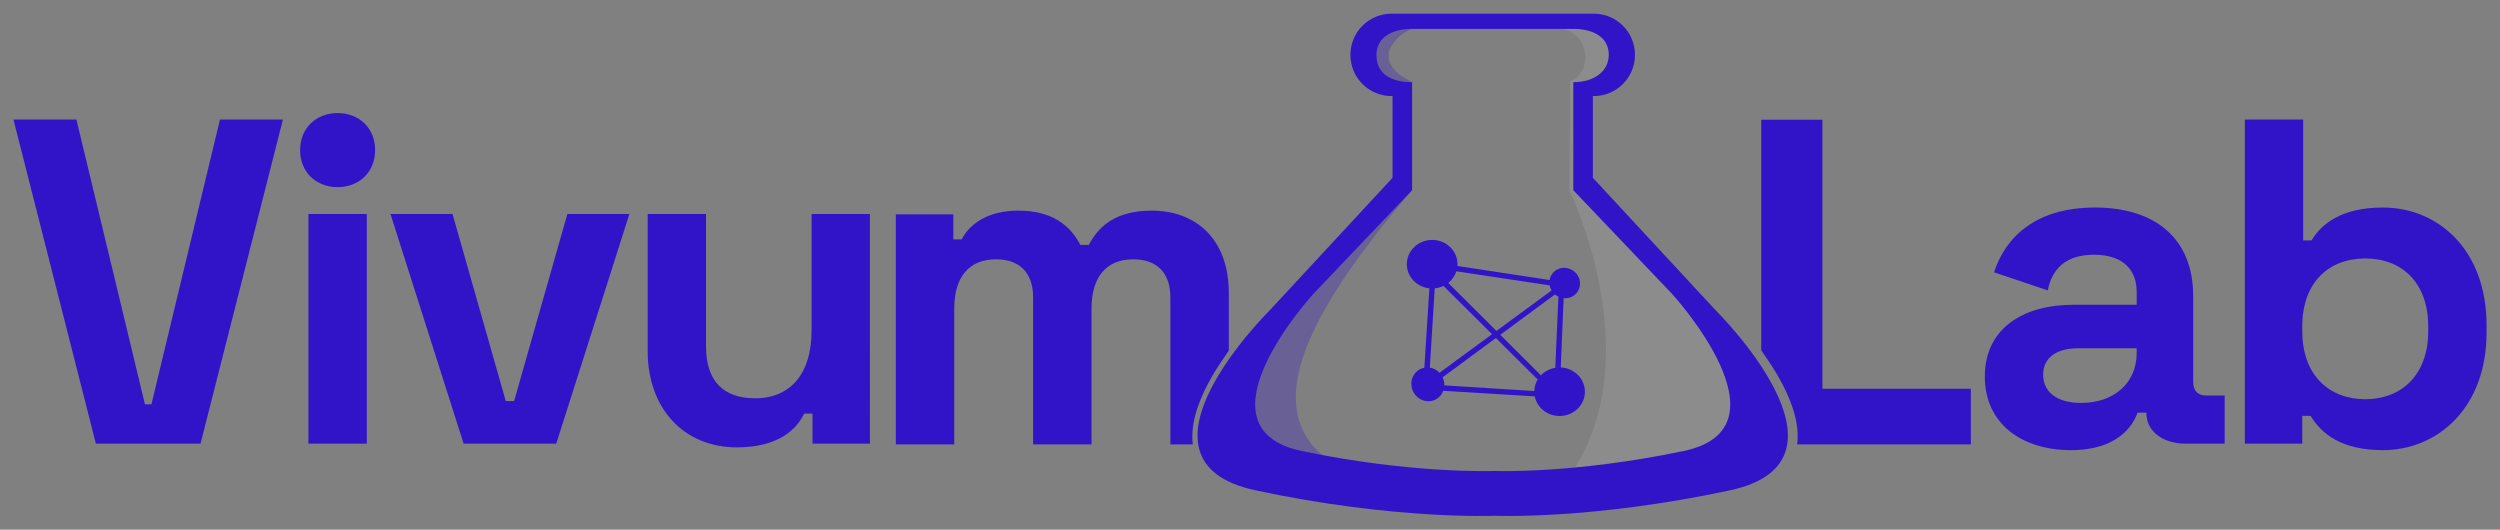 <?xml version="1.0" encoding="UTF-8" standalone="no"?>
<!-- Created with Inkscape (http://www.inkscape.org/) -->

<svg
   width="5579.051"
   height="1181.988"
   viewBox="0 0 1476.124 312.734"
   version="1.1"
   id="svg5"
   inkscape:version="1.1.1 (3bf5ae0d25, 2021-09-20, custom)"
   sodipodi:docname="vivumlab_title.svg"
   inkscape:export-filename="/home/voryzen/Downloads/generatotr.png"
   inkscape:export-xdpi="18.48889"
   inkscape:export-ydpi="18.48889"
   xmlns:inkscape="http://www.inkscape.org/namespaces/inkscape"
   xmlns:sodipodi="http://sodipodi.sourceforge.net/DTD/sodipodi-0.dtd"
   xmlns="http://www.w3.org/2000/svg"
   xmlns:svg="http://www.w3.org/2000/svg">
  <rect x="0" y="0" width="1476.124" height="312.734" fill="#808080" stroke="none"/>
  <sodipodi:namedview
     id="namedview7"
     pagecolor="#000000"
     bordercolor="#666666"
     borderopacity="1.0"
     inkscape:pageshadow="2"
     inkscape:pageopacity="0"
     inkscape:pagecheckerboard="true"
     inkscape:document-units="mm"
     showgrid="false"
     showborder="true"
     inkscape:snap-others="false"
     inkscape:snap-to-guides="false"
     inkscape:snap-grids="false"
     inkscape:snap-nodes="true"
     inkscape:snap-global="false"
     inkscape:object-paths="true"
     inkscape:snap-intersection-paths="true"
     inkscape:zoom="0.21097834"
     inkscape:cx="2739.6177"
     inkscape:cy="1118.5982"
     inkscape:window-width="1920"
     inkscape:window-height="1007"
     inkscape:window-x="0"
     inkscape:window-y="0"
     inkscape:window-maximized="1"
     inkscape:current-layer="svg5"
     units="px"
     height="17px"
     width="1400px"
     fit-margin-top="30"
     fit-margin-left="30"
     fit-margin-right="30"
     fit-margin-bottom="30"
     lock-margins="true">
    <inkscape:grid
       type="xygrid"
       id="grid208126"
       originx="702.549"
       originy="-19.027" />
  </sodipodi:namedview>
  <defs
     id="defs2">
    <inkscape:path-effect
       effect="offset"
       id="path-effect73468"
       is_visible="true"
       lpeversion="1"
       linejoin_type="miter"
       unit="px"
       offset="15"
       miter_limit="4"
       attempt_force_join="false"
       update_on_knot_move="true" />
    <inkscape:path-effect
       effect="offset"
       id="path-effect73442"
       is_visible="true"
       lpeversion="1"
       linejoin_type="miter"
       unit="px"
       offset="15"
       miter_limit="4"
       attempt_force_join="false"
       update_on_knot_move="true" />
    <inkscape:path-effect
       effect="offset"
       id="path-effect73238"
       is_visible="true"
       lpeversion="1"
       linejoin_type="miter"
       unit="px"
       offset="10"
       miter_limit="4"
       attempt_force_join="false"
       update_on_knot_move="true" />
    <inkscape:path-effect
       effect="offset"
       id="path-effect73233"
       is_visible="true"
       lpeversion="1"
       linejoin_type="miter"
       unit="px"
       offset="10"
       miter_limit="4"
       attempt_force_join="false"
       update_on_knot_move="true" />
    <inkscape:path-effect
       effect="offset"
       id="path-effect73050"
       is_visible="true"
       lpeversion="1"
       linejoin_type="miter"
       unit="px"
       offset="28.4"
       miter_limit="4"
       attempt_force_join="false"
       update_on_knot_move="true" />
    <inkscape:path-effect
       effect="offset"
       id="path-effect72141"
       is_visible="true"
       lpeversion="1"
       linejoin_type="miter"
       unit="px"
       offset="4.1"
       miter_limit="4"
       attempt_force_join="false"
       update_on_knot_move="true" />
    <inkscape:path-effect
       effect="offset"
       id="path-effect71695"
       is_visible="true"
       lpeversion="1"
       linejoin_type="miter"
       unit="mm"
       offset="4.4"
       miter_limit="4"
       attempt_force_join="false"
       update_on_knot_move="true" />
    <inkscape:path-effect
       effect="offset"
       id="path-effect71452"
       is_visible="true"
       lpeversion="1"
       linejoin_type="miter"
       unit="mm"
       offset="4.7"
       miter_limit="4"
       attempt_force_join="false"
       update_on_knot_move="true" />
    <inkscape:path-effect
       effect="offset"
       id="path-effect70028"
       is_visible="true"
       lpeversion="1"
       linejoin_type="miter"
       unit="mm"
       offset="3.9"
       miter_limit="4"
       attempt_force_join="false"
       update_on_knot_move="true" />
    <inkscape:path-effect
       effect="offset"
       id="path-effect69918"
       is_visible="true"
       lpeversion="1"
       linejoin_type="miter"
       unit="mm"
       offset="7"
       miter_limit="4"
       attempt_force_join="false"
       update_on_knot_move="true" />
    <rect
       x="-2288.104"
       y="-215.963"
       width="1118.402"
       height="544.798"
       id="rect11181" />
    <rect
       x="-1543.384"
       y="673.279"
       width="3104.988"
       height="890.486"
       id="rect3227" />
  </defs>
  <path
     d="m 1406.944,265.793 c 32.535,0 61.242,-25.153 61.242,-69.444 v -4.374 c 0,-44.291 -28.434,-69.444 -61.242,-69.444 -24.606,0 -36.362,9.842 -42.104,19.412 h -4.921 V 70.584 h -34.449 V 261.966 h 33.902 v -16.404 h 4.921 c 6.288,10.389 18.045,20.232 42.651,20.232 z m -10.389,-30.074 c -21.052,0 -37.183,-13.944 -37.183,-40.19 v -2.734 c 0,-26.247 15.857,-40.19 37.183,-40.19 21.325,0 37.183,13.944 37.183,40.19 v 2.734 c 0,26.247 -16.131,40.19 -37.183,40.19 z"
     style="font-weight:bold;font-size:195.356px;line-height:1.25;font-family:'Space Grotesk';-inkscape-font-specification:'Space Grotesk Bold';white-space:pre;fill:#3214c8;stroke-width:1.4"
     id="path69556"
     inkscape:label="letter b" />
  <path
     d="m 1222.777,265.793 c 28.434,0 36.909,-15.311 39.37,-22.146 h 5.195 v 0.273 c 0,10.936 9.842,18.045 23.239,18.045 h 22.966 v -28.434 h -10.936 c -4.921,0 -7.655,-2.734 -7.655,-8.202 v -50.579 c 0,-33.902 -22.419,-52.22 -57.961,-52.22 -35.269,0 -53.04,17.771 -59.602,38.276 l 31.715,10.663 c 2.461,-12.303 10.116,-21.052 27.34,-21.052 17.498,0 25.153,9.296 25.153,21.872 v 7.655 h -37.183 c -30.621,0 -52.493,14.49 -52.493,42.377 0,27.887 21.872,43.471 50.853,43.471 z m 6.015,-27.887 c -14.764,0 -22.419,-6.835 -22.419,-16.678 0,-9.842 7.655,-15.584 20.505,-15.584 h 34.722 v 2.734 c 0,18.045 -13.67,29.527 -32.808,29.527 z"
     style="font-weight:bold;font-size:195.356px;line-height:1.25;font-family:'Space Grotesk';-inkscape-font-specification:'Space Grotesk Bold';white-space:pre;fill:#3214c8;stroke-width:1.4"
     id="path69554"
     inkscape:label="letter a" />
  <path
     id="path69552"
     style="font-weight:bold;font-size:195.356px;line-height:1.25;font-family:'Space Grotesk';-inkscape-font-specification:'Space Grotesk Bold';white-space:pre;fill:#3214c8;stroke-width:5.289"
     inkscape:label="letter L"
     d="M 3924.189 266.775 L 3924.189 780.521 C 3928.492 786.616 3930.82 790.18 3930.82 790.18 C 3941.765 805.705 3952.554 822.281 3962.369 839.416 C 3974.626 860.816 3985.482 883.292 3993.211 905.803 C 3997.512 918.329 4000.885 930.995 4002.984 943.553 C 4005.611 959.258 4006.276 974.914 4004.266 990.107 L 4391.256 990.107 L 4391.256 866.107 L 4060.59 866.107 L 4060.59 266.775 L 3924.189 266.775 z "
     transform="scale(0.265)" />
  <path
     id="path69550"
     style="font-weight:bold;font-size:195.356px;line-height:1.25;font-family:'Space Grotesk';-inkscape-font-specification:'Space Grotesk Bold';white-space:pre;fill:#3214c8;stroke-width:5.289"
     inkscape:label="letter m"
     d="M 2268.795 469.309 C 2200.595 469.309 2160.295 499.275 2142.729 533.375 L 2124.129 533.375 L 2124.129 477.574 L 1995.996 477.574 L 1995.996 990.107 L 2126.195 990.107 L 2126.195 687.342 C 2126.195 617.075 2159.262 577.809 2219.195 577.809 C 2270.862 577.809 2301.861 606.741 2301.861 662.541 L 2301.861 990.107 L 2432.061 990.107 L 2432.061 687.342 C 2432.061 617.075 2465.127 577.809 2525.061 577.809 C 2576.727 577.809 2607.727 606.741 2607.727 662.541 L 2607.727 990.107 L 2657.715 990.107 C 2655.832 975.16 2656.509 959.778 2659.09 944.344 C 2661.19 931.786 2664.562 919.118 2668.863 906.592 C 2676.593 884.081 2687.447 861.607 2699.705 840.207 C 2709.52 823.072 2720.311 806.494 2731.256 790.969 C 2731.256 790.969 2733.603 787.379 2737.928 781.254 L 2737.928 653.242 C 2737.928 529.242 2661.461 469.309 2566.394 469.309 C 2487.862 469.309 2448.595 502.375 2425.861 545.775 L 2407.262 545.775 C 2383.495 500.309 2342.162 469.309 2268.795 469.309 z "
     transform="scale(0.265)" />
  <path
     d="m 435.177,264.153 c 24.333,0 35.269,-10.663 39.643,-19.958 h 4.921 v 17.771 h 33.902 V 126.358 H 479.195 v 68.897 c 0,25.153 -12.303,39.917 -33.355,39.917 -18.591,0 -28.981,-10.116 -28.981,-30.621 v -78.193 h -34.449 v 80.927 c 0,33.628 21.052,56.868 52.767,56.868 z"
     style="font-weight:bold;font-size:195.356px;line-height:1.25;font-family:'Space Grotesk';-inkscape-font-specification:'Space Grotesk Bold';white-space:pre;fill:#3214c8;stroke-width:1.4"
     id="path69548"
     inkscape:label="letter u" />
  <path
     d="m 273.755,261.966 h 54.68 l 43.198,-135.607 h -36.636 l -31.441,110.454 h -4.921 L 267.193,126.358 h -36.636 z"
     style="font-weight:bold;font-size:195.356px;line-height:1.25;font-family:'Space Grotesk';-inkscape-font-specification:'Space Grotesk Bold';white-space:pre;fill:#3214c8;stroke-width:1.4"
     id="path69546"
     inkscape:label="letter v" />
  <path
     d="m 199.345,110.501 c 12.577,0 22.146,-8.749 22.146,-21.872 0,-13.123 -9.569,-21.872 -22.146,-21.872 -12.577,0 -22.146,8.749 -22.146,21.872 0,13.123 9.569,21.872 22.146,21.872 z m -17.224,151.465 h 34.449 V 126.358 h -34.449 z"
     style="font-weight:bold;font-size:195.356px;line-height:1.25;font-family:'Space Grotesk';-inkscape-font-specification:'Space Grotesk Bold';white-space:pre;fill:#3214c8;stroke-width:1.4"
     id="path69544"
     inkscape:label="letter i" />
  <path
     d="m 56.603,261.966 h 61.789 L 167.058,70.584 H 129.875 L 89.411,238.727 H 85.584 L 45.12,70.584 H 7.938 Z"
     style="font-weight:bold;font-size:195.356px;line-height:1.25;font-family:'Space Grotesk';-inkscape-font-specification:'Space Grotesk Bold';white-space:pre;fill:#3214c8;stroke-width:1.4"
     id="path69542"
     inkscape:label="letter V" />
  <g
     id="g208247"
     inkscape:label="symbol"
     inkscape:export-filename="/home/voryzen/Downloads/vivumlab_flask_32icon.png"
     inkscape:export-xdpi="2.2755556"
     inkscape:export-ydpi="2.2755556"
     transform="translate(702.549,-19.027)">
    <path
       id="path26290"
       style="display:inline;fill:#3214c8;fill-opacity:1;stroke:#000000;stroke-width:0.336;stroke-miterlimit:4;stroke-dasharray:none;stroke-opacity:0"
       d="m 143.071,160.673 c -8.263,-8e-5 -14.961,6.422 -14.961,14.345 0.005,7.312 5.746,13.45 13.327,14.249 l -2.987,46.878 c -0.862,0.161 -1.695,0.443 -2.475,0.837 -4.755,2.415 -6.569,8.392 -4.05,13.352 2.518,4.959 8.414,7.023 13.17,4.608 2.107,-1.07 3.731,-2.909 4.566,-5.168 17.989,1.098 35.977,2.196 53.966,3.294 1.371,6.732 7.52,11.591 14.673,11.596 8.262,-1.9e-4 14.96,-6.423 14.96,-14.345 -3.9e-4,-7.661 -6.279,-13.97 -14.26,-14.328 0.569,-13.64 1.139,-27.279 1.708,-40.918 1.681,0.172 3.361,-0.124 4.851,-0.854 4.417,-2.173 6.101,-7.553 3.762,-12.016 -2.339,-4.463 -7.816,-6.32 -12.232,-4.147 -2.492,1.228 -4.226,3.561 -4.687,6.309 -18.136,-2.766 -36.273,-5.533 -54.409,-8.299 0.027,-0.348 0.041,-0.698 0.041,-1.047 5e-5,-7.922 -6.698,-14.345 -14.96,-14.345 z m 14.303,18.548 c 18.353,2.766 36.705,5.531 55.058,8.297 0.169,0.886 0.47,1.747 0.892,2.554 0.079,0.147 0.162,0.292 0.249,0.435 -10.854,7.977 -21.707,15.954 -32.561,23.931 -9.479,-9.45 -18.958,-18.9 -28.437,-28.351 2.267,-1.788 3.936,-4.175 4.798,-6.866 z m -7.631,8.629 c 9.559,9.497 19.118,18.995 28.677,28.492 -10.336,7.597 -20.672,15.193 -31.008,22.79 -1.54,-1.625 -3.548,-2.693 -5.705,-3.036 0.961,-15.606 1.922,-31.211 2.884,-46.817 1.793,-0.175 3.539,-0.659 5.152,-1.429 z m 65.841,5.033 c 0.619,0.526 1.304,0.971 2.035,1.322 -0.618,13.994 -1.236,27.989 -1.855,41.984 -3.263,0.536 -6.248,2.095 -8.488,4.433 -7.996,-7.972 -15.992,-15.944 -23.988,-23.916 10.765,-7.941 21.53,-15.882 32.296,-23.823 z m -34.88,25.729 c 8.22,8.167 16.44,16.333 24.66,24.5 -1.251,2.069 -1.943,4.405 -2.012,6.796 -17.693,-1.114 -35.387,-2.229 -53.08,-3.343 0.042,-1.633 -0.308,-3.265 -1.02,-4.753 10.484,-7.733 20.968,-15.466 31.451,-23.2 z"
       sodipodi:nodetypes="cccccccccccccccccccccccccccccccccccccccccccccc"
       inkscape:label="symbol" />
  </g>
  <g
     id="g196815"
     style="display:inline"
     inkscape:label="flask"
     transform="translate(703.078,3.198)"
     sodipodi:insensitive="true">
    <path
       style="fill:#ffffff;fill-opacity:0.1;stroke:none;stroke-width:0.265px;stroke-linecap:butt;stroke-linejoin:miter;stroke-opacity:1"
       d="m 223.553,109.286 0.556,-64.375 c 13.682,-6.253 11.29,-28.014 -5.215,-31.469 l 21.638,-2.625 13.66,11.962 -5.855,23.892 -15.087,3.795 0.231,52.319 76.921,88.058 18.541,46.172 -19.501,37.621 -92.826,12.344 c 59.896,-69.797 6.936,-177.694 6.936,-177.694 z"
       id="path202790"
       sodipodi:nodetypes="ccccccccccccc"
       inkscape:label="right_shading"
       sodipodi:insensitive="true" />
    <path
       style="fill:#3214c8;fill-opacity:0.3;stroke:none;stroke-width:0.265px;stroke-linecap:butt;stroke-linejoin:miter;stroke-opacity:1"
       d="m 130.27,13.875 c -10.605,4.765 -24.297,19.194 0.427,31.423 l -18.926,0.641 -7.387,-16.4 2.106,-10.532 12.426,-7.686 12.097,-0.749 z"
       id="path124922"
       sodipodi:nodetypes="cccccccc"
       inkscape:label="left_upper_blue"
       sodipodi:insensitive="true" />
    <path
       style="fill:#3214c8;fill-opacity:0.3;stroke:none;stroke-width:0.265px;stroke-linecap:butt;stroke-linejoin:miter;stroke-opacity:1"
       d="m 130.697,109.1 c -74.017,86.674 -107.569,158.328 0,177.597 l -66.081,-11.563 -34.533,-15.062 -5.753,-19.533 7.5,-27.355 22.401,-30.485 68.45,-74.554 z"
       id="path111655"
       sodipodi:nodetypes="ccccccccc"
       inkscape:label="left_lower_blue"
       sodipodi:insensitive="true" />
    <path
       id="path73447"
       style="display:inline;fill:#3214c8;fill-opacity:1;stroke:#000000;stroke-width:0.265px;stroke-linecap:butt;stroke-linejoin:miter;stroke-opacity:0"
       d="m 118.613,4.872 c -13.481,0 -24.333,10.853 -24.333,24.334 0,13.481 10.853,24.333 24.333,24.333 h 0.531 v 48.243 l -72.547,78.281 c 0,0 -90.003,88.757 -8.375,106.26 81.628,17.503 140.999,15.023 140.999,15.023 0,0 57.501,2.481 139.129,-15.023 81.628,-17.503 -8.375,-106.26 -8.375,-106.26 L 237.426,101.782 V 53.539 h 0.531 c 13.481,0 24.333,-10.853 24.333,-24.333 0,-13.481 -10.853,-24.334 -24.333,-24.334 z m 11.658,9.004 h 96.029 c 10.847,0 20.517,4.641 20.517,15.198 0,10.557 -9.67,16.225 -20.517,16.225 h -0.427 v 63.801 l 58.375,61.304 c 0,0 72.421,78.995 6.739,92.703 -65.682,13.707 -111.949,11.765 -111.949,11.765 0,0 -47.772,1.943 -113.453,-11.765 -65.682,-13.707 6.739,-92.703 6.739,-92.703 L 130.697,109.1 V 45.299 h -0.427 c -8.741,0 -20.769,-2.854 -20.625,-16.202 0.114,-10.557 9.778,-15.222 20.625,-15.222 z"
       sodipodi:nodetypes="ssscccscscccsssssssscccscscccsss"
       inkscape:label="outline" />
  </g>
</svg>
